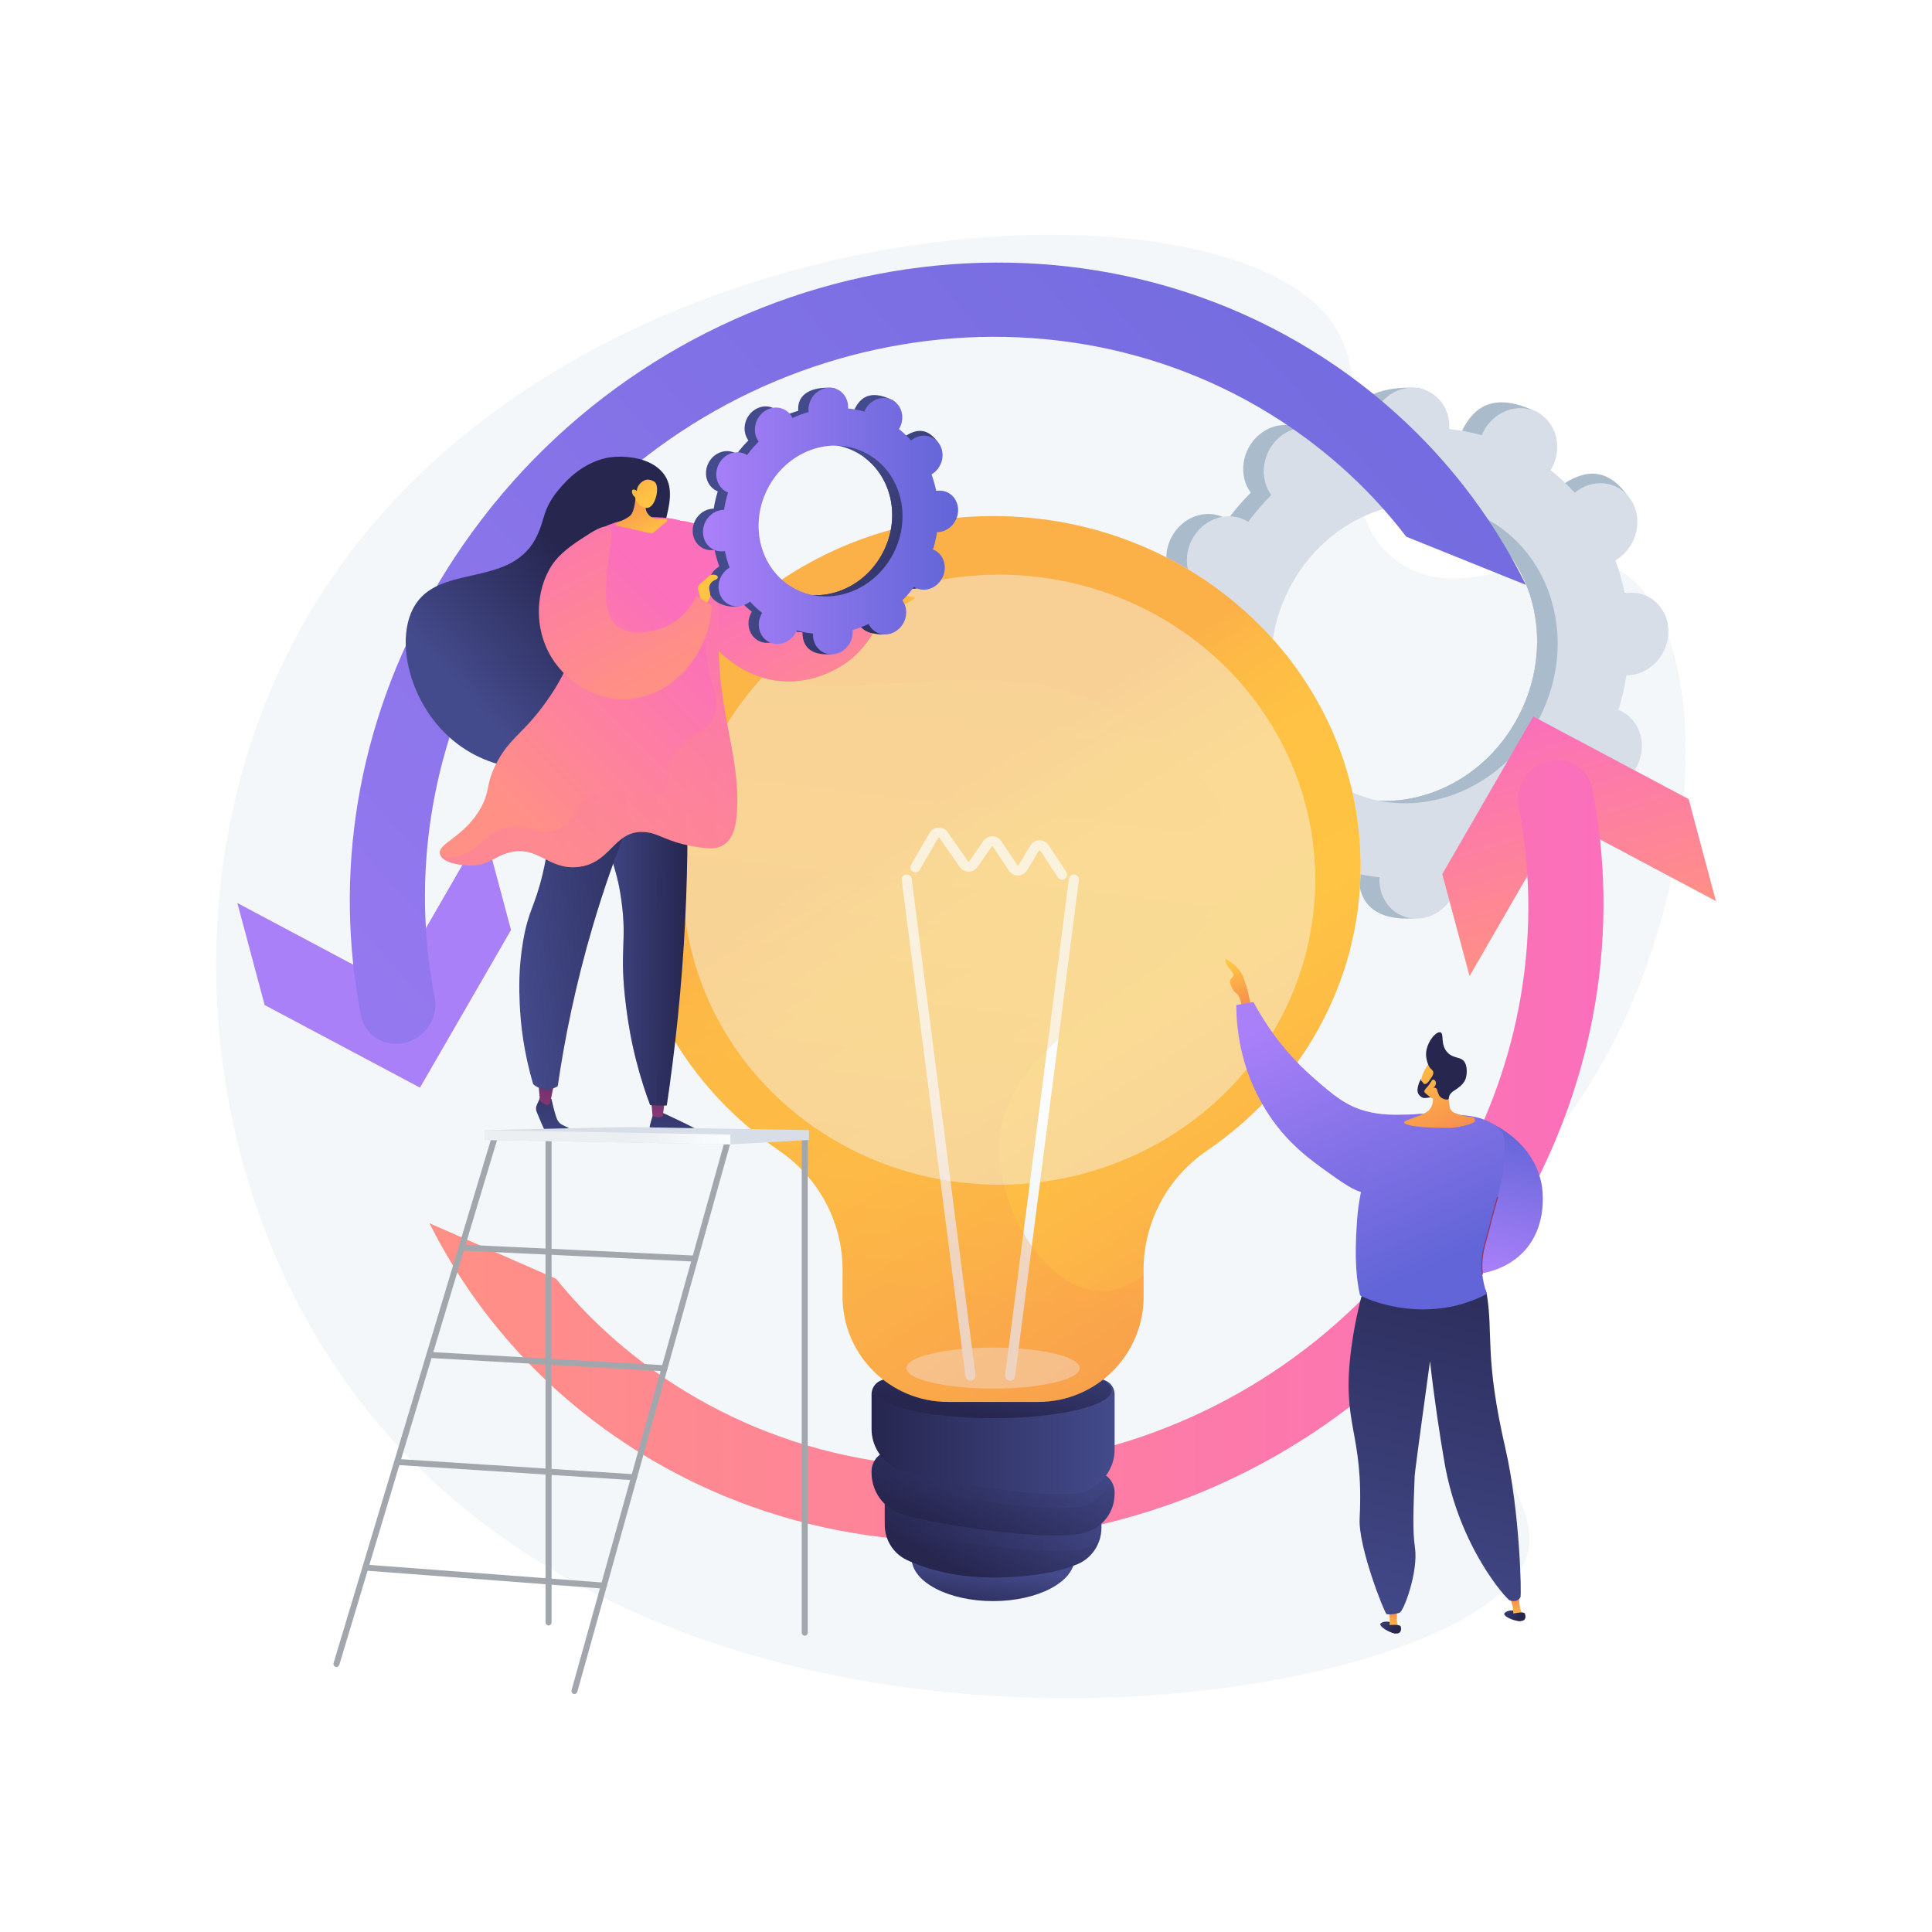 <?xml version="1.0" encoding="utf-8"?>
<!-- Generator: Adobe Illustrator 27.5.0, SVG Export Plug-In . SVG Version: 6.00 Build 0)  -->
<svg version="1.1" xmlns="http://www.w3.org/2000/svg" xmlns:xlink="http://www.w3.org/1999/xlink" x="0px" y="0px"
	 viewBox="0 0 3710 3710" style="enable-background:new 0 0 3710 3710;" xml:space="preserve">
<g id="Background">
	<g>
		<g>
			<rect style="fill:#FFFFFF;" width="3710" height="3710"/>
		</g>
	</g>
</g>
<g id="Illustration">
	<g>
		<path style="fill:#F4F7FA;" d="M2558.582,619.673c94.781,135.685-16.352,355.664,124.287,457.71
			c136.902,99.335,305.082-63.488,434.103,22.019c191.396,126.844,156.444,707.259-123.387,1067.882
			c-84.155,108.452-154.471,150.649-185.613,273.302c-66.873,263.369,168.151,420.038,123.426,550.295
			c-100.704,293.294-1649.454,539.401-2270.882-342.042c-290.232-411.671-333.657-1006.127-74.344-1457.619
			C1054.747,375.382,2345.908,315.221,2558.582,619.673z"/>
		<g>
			<path style="fill:#AABBCC;" d="M3001.202,1505.016c36.674,18.62,82.749,1.524,102.912-38.188
				c20.162-39.711,6.775-86.998-29.899-105.618c-1.901-0.965-3.839-1.776-5.785-2.551c6.814-21.974,11.951-44.12,15.397-66.273
				c2.102-0.007,4.212-0.041,6.355-0.234c41.842-3.729,75.051-42.178,74.174-85.88c-0.875-43.702-35.506-76.105-77.348-72.375
				c-2.187,0.196-4.335,0.541-6.47,0.921c-4.371-21.657-10.359-42.812-17.914-63.288c1.924-1.126,3.839-2.29,5.709-3.601
				c35.798-25.079,47.244-74.58,25.563-110.562c-21.679-35.98-68.275-44.817-104.073-19.738c-1.833,1.287-3.56,2.674-5.265,4.083
				c-14.139-15.63-29.647-30.115-46.426-43.335c1.179-1.934,2.334-3.895,3.379-5.951c20.163-39.711,46.509-83.09,9.548-101.134
				c-85.504-41.74-122.196-6.008-142.358,33.703c-1.044,2.057-1.945,4.145-2.81,6.239c-20.574-5.744-41.419-9.716-62.381-11.908
				c0.13-2.208,0.232-4.419,0.187-6.66c-0.876-43.7,12.09-67.349-29.91-68.166c-91.589-1.78-122.49,37.973-121.613,81.672
				c0.045,2.285,0.236,4.518,0.463,6.736c-20.989,5.983-41.602,13.632-61.666,22.883c-0.954-1.948-1.943-3.886-3.075-5.767
				c-21.679-35.982-68.275-44.818-104.074-19.737c-35.798,25.082-47.243,74.581-25.563,110.562c1.111,1.844,2.327,3.567,3.563,5.269
				c-15.854,15.854-30.699,33.069-44.419,51.538c-1.774-1.113-3.573-2.201-5.472-3.165c-36.674-18.622-82.75-1.523-102.913,38.188
				c-20.162,39.71-6.775,86.998,29.899,105.619c1.901,0.965,3.84,1.775,5.785,2.552c-6.814,21.973-11.951,44.118-15.396,66.273
				c-2.102,0.006-4.212,0.041-6.354,0.23c-41.843,3.731-75.052,42.18-74.176,85.883c0.876,43.701,35.508,76.103,77.35,72.373
				c2.185-0.194,4.333-0.538,6.469-0.918c4.371,21.658,10.359,42.812,17.913,63.288c-1.924,1.126-3.839,2.29-5.71,3.601
				c-35.798,25.079-47.243,74.58-25.563,110.562c21.679,35.981,93.454,52.697,129.252,27.618
				c1.835-1.286-21.619-10.553-19.914-11.962c14.141,15.63,29.647,30.115,46.426,43.335c-1.179,1.934-2.335,3.894-3.379,5.951
				c-20.163,39.711-6.776,86.999,29.898,105.619c36.674,18.62,82.75,1.524,102.912-38.188c1.044-2.057,1.944-4.147,2.81-6.239
				c20.573,5.744,41.418,9.716,62.381,11.908c-0.13,2.207-0.232,4.419-0.187,6.66c0.876,43.7,35.506,76.104,77.348,72.374
				c41.842-3.73,75.052-42.181,74.175-85.881c-0.045-2.284-0.236-4.516-0.463-6.735c20.989-5.983,41.603-13.632,61.666-22.884
				c0.952,1.95,1.943,3.887,3.077,5.766c21.679,35.982,68.273,44.821,104.073,19.739c35.799-25.081,47.244-74.58,25.564-110.563
				c-1.112-1.841-2.329-3.565-3.564-5.266c15.853-15.855,30.7-33.07,44.419-51.539
				C2997.503,1502.964,2999.302,1504.051,3001.202,1505.016z M2544.018,1510.817c-133.157-67.607-181.76-239.294-108.554-383.476
				c73.205-144.183,240.493-206.259,373.651-138.652c133.156,67.608,181.759,239.295,108.554,383.477
				C2844.463,1516.348,2677.175,1578.424,2544.018,1510.817z"/>
			<path style="fill:#AABBCC;" d="M3090.183,1292.154c41.842-3.731,75.051-42.181,74.174-85.881
				c-0.875-43.701-35.506-76.106-77.348-72.375c-2.187,0.195-4.335,0.541-6.47,0.919c-4.37-21.658-10.359-42.811-17.914-63.287
				c1.924-1.125,3.839-2.29,5.709-3.602c35.798-25.079,80.087-85.679,54.83-119.246c-47.934-63.709-97.542-36.132-133.34-11.054
				c-1.833,1.287-3.56,2.673-5.265,4.082c-14.139-15.63-29.647-30.114-46.426-43.335c1.179-1.934,2.334-3.893,3.379-5.95
				c10.973-21.612,11.942-45.44,4.695-65.698c-34.577,60.857-68.688,121.969-102.189,183.414
				c106.229,77.842,140.05,231.243,73.649,362.025c-56.269,110.825-168.117,173.054-277.331,165.256
				c-4.872,12.635-9.656,25.337-14.872,37.85c-14.157,33.955-30.24,67.213-46.343,100.426c10.126,1.909,20.299,3.413,30.5,4.48
				c-0.132,2.208-0.234,4.421-0.188,6.66c0.876,43.701,27.408,80.831,103.241,76.809c41.949-2.225,49.159-46.615,48.282-90.316
				c-0.045-2.283-0.236-4.516-0.462-6.734c20.988-5.983,41.602-13.634,61.665-22.884c0.952,1.95,1.943,3.887,3.077,5.766
				c21.679,35.983,96.889,51.271,132.687,26.189c35.8-25.081,18.628-81.031-3.05-117.014c-1.112-1.843-2.329-3.567-3.564-5.267
				c15.853-15.854,30.7-33.07,44.419-51.537c1.774,1.115,3.573,2.201,5.473,3.164c36.674,18.623,82.749,1.524,102.912-38.188
				c20.162-39.709,6.775-86.998-29.899-105.618c-1.901-0.965-3.839-1.775-5.785-2.55c6.814-21.974,11.951-44.12,15.397-66.272
				C3085.929,1292.379,3088.039,1292.344,3090.183,1292.154z"/>
			<path style="fill:#D8DEE8;" d="M3040.648,1509.502c36.674,18.62,82.75,1.523,102.912-38.188
				c20.161-39.711,6.776-86.998-29.899-105.618c-1.9-0.965-3.839-1.776-5.784-2.551c6.813-21.974,11.952-44.12,15.396-66.273
				c2.103-0.007,4.211-0.041,6.355-0.234c41.842-3.729,75.051-42.179,74.176-85.88c-0.876-43.702-35.506-76.106-77.349-72.375
				c-2.188,0.197-4.335,0.541-6.471,0.921c-4.371-21.657-10.36-42.812-17.915-63.288c1.926-1.126,3.841-2.29,5.711-3.601
				c35.797-25.079,47.244-74.58,25.563-110.562c-21.68-35.982-68.276-44.818-104.073-19.738c-1.835,1.287-3.561,2.674-5.266,4.083
				c-14.14-15.631-29.648-30.116-46.425-43.335c1.18-1.934,2.335-3.894,3.379-5.951c20.162-39.711,6.776-86.998-29.898-105.62
				c-36.676-18.62-82.751-1.522-102.913,38.189c-1.044,2.057-1.944,4.145-2.81,6.239c-20.573-5.744-41.419-9.716-62.381-11.908
				c0.131-2.208,0.233-4.42,0.189-6.66c-0.877-43.7-35.507-76.104-77.35-72.374c-41.842,3.729-75.052,42.18-74.175,85.88
				c0.046,2.285,0.237,4.518,0.463,6.736c-20.988,5.983-41.601,13.632-61.665,22.883c-0.954-1.948-1.944-3.886-3.075-5.768
				c-21.68-35.982-68.276-44.818-104.074-19.737c-35.8,25.082-47.243,74.58-25.563,110.562c1.109,1.844,2.326,3.567,3.563,5.268
				c-15.853,15.855-30.701,33.07-44.419,51.537c-1.775-1.112-3.573-2.199-5.474-3.164c-36.674-18.622-82.749-1.523-102.911,38.188
				c-20.162,39.71-6.776,86.998,29.898,105.619c1.9,0.964,3.84,1.775,5.785,2.551c-6.814,21.974-11.953,44.118-15.397,66.273
				c-2.102,0.005-4.211,0.041-6.355,0.23c-41.842,3.732-75.051,42.181-74.176,85.882c0.876,43.703,35.508,76.104,77.35,72.374
				c2.187-0.193,4.335-0.538,6.47-0.918c4.371,21.656,10.358,42.812,17.915,63.288c-1.925,1.126-3.841,2.288-5.711,3.601
				c-35.797,25.079-47.243,74.58-25.563,110.561c21.681,35.982,68.277,44.818,104.073,19.738c1.835-1.285,3.562-2.673,5.266-4.082
				c14.139,15.63,29.647,30.115,46.425,43.335c-1.18,1.934-2.335,3.894-3.379,5.951c-20.162,39.71-6.776,86.998,29.898,105.618
				c36.676,18.62,82.751,1.522,102.913-38.188c1.044-2.057,1.945-4.147,2.81-6.239c20.573,5.744,41.419,9.716,62.381,11.908
				c-0.131,2.207-0.233,4.42-0.189,6.66c0.878,43.7,35.508,76.102,77.35,72.373c41.842-3.73,75.052-42.18,74.175-85.88
				c-0.046-2.284-0.237-4.517-0.463-6.735c20.989-5.983,41.601-13.632,61.665-22.884c0.953,1.949,1.943,3.887,3.076,5.766
				c21.68,35.982,68.275,44.82,104.073,19.739c35.799-25.081,47.243-74.58,25.564-110.563c-1.11-1.841-2.327-3.565-3.564-5.266
				c15.854-15.854,30.7-33.071,44.42-51.538C3036.949,1507.45,3038.746,1508.536,3040.648,1509.502z M2583.463,1515.302
				c-133.158-67.607-181.759-239.294-108.555-383.478c73.204-144.182,240.494-206.257,373.65-138.651
				c133.158,67.607,181.76,239.295,108.555,383.477C2883.91,1520.834,2716.62,1582.909,2583.463,1515.302z"/>
		</g>
		<g>
			<g>
				<g>
					
						<linearGradient id="SVGID_1_" gradientUnits="userSpaceOnUse" x1="13051.843" y1="-12110.885" x2="9379.48" y2="-8732.307" gradientTransform="matrix(0.284 0.959 0.959 -0.284 5441.478 -7714.235)">
						<stop  offset="0.004" style="stop-color:#6165D7"/>
						<stop  offset="1" style="stop-color:#AA80F9"/>
					</linearGradient>
					<polygon style="fill:url(#SVGID_1_);" points="928.904,1589.961 754.11,1892.826 455.786,1734.056 508.201,1929.93 
						806.489,2088.563 981.318,1785.835 					"/>
				</g>
				
					<linearGradient id="SVGID_00000042722591833398031220000016060315895395378082_" gradientUnits="userSpaceOnUse" x1="3411.634" y1="-318.087" x2="-260.813" y2="3060.569">
					<stop  offset="0.004" style="stop-color:#6165D7"/>
					<stop  offset="1" style="stop-color:#AA80F9"/>
				</linearGradient>
				<path style="fill:url(#SVGID_00000042722591833398031220000016060315895395378082_);" d="M2930.1,1123.084l-229.624-92.437
					c-65.768-85.883-146.828-161.445-241.527-222.994C1989.457,502.618,1338.103,644.25,1006.923,1123.31
					c-137.561,198.888-202.804,428.738-189.09,659.038c2.56,44.825,8.211,89.726,16.873,134.4
					c7.46,38.271-18.231,76.692-57.403,85.883c-39.103,9.191-76.844-14.389-84.304-52.661c-6.254-32.469-11.15-64.939-14.688-97.484
					c-30.134-280.626,43.167-563.362,210.79-805.793c376.981-545.357,1118.51-706.576,1652.947-359.352
					c66.294,43.092,126.636,92.211,180.806,146.377C2808.055,919,2877.667,1016.786,2930.1,1123.084z"/>
			</g>
			<g>
				<g>
					
						<linearGradient id="SVGID_00000029035470309007132100000005203900264315597744_" gradientUnits="userSpaceOnUse" x1="-3777.656" y1="-3963.631" x2="-3334.493" y2="-3963.631" gradientTransform="matrix(-0.284 -0.959 -0.959 0.284 -1813.014 -690.661)">
						<stop  offset="0" style="stop-color:#FF9085"/>
						<stop  offset="1" style="stop-color:#FB6FBB"/>
					</linearGradient>
					<polygon style="fill:url(#SVGID_00000029035470309007132100000005203900264315597744_);" points="2821.975,1874.454 
						2996.769,1571.588 3295.094,1730.358 3242.678,1534.484 2944.39,1375.851 2769.56,1678.58 					"/>
				</g>
				
					<linearGradient id="SVGID_00000104674717828339785870000006534239959857172609_" gradientUnits="userSpaceOnUse" x1="824.612" y1="2209.985" x2="3079.175" y2="2209.985">
					<stop  offset="0" style="stop-color:#FF9085"/>
					<stop  offset="1" style="stop-color:#FB6FBB"/>
				</linearGradient>
				<path style="fill:url(#SVGID_00000104674717828339785870000006534239959857172609_);" d="M2861.846,2417.732
					c-377.055,545.357-1118.587,706.5-1653.02,359.276c-66.298-43.017-126.64-92.135-180.806-146.302
					c-83.094-83.246-151.426-178.395-203.407-281.757l243.036,106.601c62.527,76.917,137.713,144.946,224.349,201.222
					c469.418,305.035,1120.772,163.403,1451.949-315.657c137.562-198.888,202.804-428.738,189.094-659.114
					c-2.564-44.825-8.214-89.651-16.877-134.325c-7.456-38.271,18.231-76.691,57.407-85.883c39.099-9.191,76.84,14.389,84.3,52.66
					c6.253,32.469,11.15,64.94,14.692,97.485C3102.696,1892.566,3029.395,2175.301,2861.846,2417.732z"/>
			</g>
		</g>
		<g>
			<path style="opacity:0.75;fill:#F4F7FA;" d="M2612.793,1663.021c0-371.156-315.993-672.039-705.79-672.039
				c-389.797,0-705.789,300.883-705.789,672.039c0,225.246,116.388,424.602,295.02,546.537
				c75.784,51.73,121.744,136.993,121.744,228.749v51.428c0,111.742,90.585,202.326,202.327,202.326h173.399
				c111.742,0,202.326-90.584,202.326-202.326v-51.428c0-91.756,45.96-177.019,121.743-228.749
				C2496.405,2087.623,2612.793,1888.267,2612.793,1663.021z"/>
			
				<linearGradient id="SVGID_00000018228804278739543480000004911073122434348479_" gradientUnits="userSpaceOnUse" x1="1892.302" y1="3109.311" x2="1904.837" y2="3009.032">
				<stop  offset="0.004" style="stop-color:#26264F"/>
				<stop  offset="1" style="stop-color:#444B8C"/>
			</linearGradient>
			
				<ellipse style="fill:url(#SVGID_00000018228804278739543480000004911073122434348479_);" cx="1907.004" cy="2991.699" rx="156.563" ry="82.889"/>
			
				<linearGradient id="SVGID_00000099657167304624839530000011620396698428894347_" gradientUnits="userSpaceOnUse" x1="1840.749" y1="3017.915" x2="1966.099" y2="2792.285">
				<stop  offset="0.004" style="stop-color:#26264F"/>
				<stop  offset="1" style="stop-color:#444B8C"/>
			</linearGradient>
			<path style="fill:url(#SVGID_00000099657167304624839530000011620396698428894347_);" d="M1698.988,2843.626v84.647
				c0,28.639,16.298,54.879,42.147,67.207c35.887,17.114,95.553,35.896,182.267,33.674c70.347-1.803,116.219-13.292,145.383-25.36
				c28.175-11.66,46.233-39.52,46.233-70.012v-46.835L1698.988,2843.626z"/>
			
				<linearGradient id="SVGID_00000049911719232112317950000005364748637496466334_" gradientUnits="userSpaceOnUse" x1="1698.988" y1="2910.99" x2="2115.019" y2="2910.99">
				<stop  offset="0.004" style="stop-color:#26264F"/>
				<stop  offset="1" style="stop-color:#444B8C"/>
			</linearGradient>
			<path style="opacity:0.3;fill:url(#SVGID_00000049911719232112317950000005364748637496466334_);" d="M1698.988,2917.77
				c6.34,6.164,13.684,11.394,21.932,15.326c40.26,19.201,303.972,62.1,367.583,38.198c8.261-3.103,15.693-7.256,22.202-12.265
				c2.784-7.994,4.313-16.501,4.313-25.248v-46.835l-416.03-43.321V2917.77z"/>
			
				<linearGradient id="SVGID_00000123410947680748393460000015191344005339534245_" gradientUnits="userSpaceOnUse" x1="1852.681" y1="2956.259" x2="1976.464" y2="2718.095">
				<stop  offset="0.004" style="stop-color:#26264F"/>
				<stop  offset="1" style="stop-color:#444B8C"/>
			</linearGradient>
			<path style="fill:url(#SVGID_00000123410947680748393460000015191344005339534245_);" d="M1717.458,2786.034
				c-23.431-2.44-43.822,15.938-43.822,39.496v2.399c0,32.129,18.284,61.567,47.284,75.397c40.26,19.2,303.972,62.1,367.583,38.198
				c32.022-12.032,51.867-39.525,51.867-73.733v-1.931c0-20.339-15.367-37.39-35.596-39.496L1717.458,2786.034z"/>
			
				<linearGradient id="SVGID_00000050665475864562193160000008551254438163582103_" gradientUnits="userSpaceOnUse" x1="1680.349" y1="2840.872" x2="2133.452" y2="2840.872">
				<stop  offset="0.004" style="stop-color:#26264F"/>
				<stop  offset="1" style="stop-color:#444B8C"/>
			</linearGradient>
			<path style="opacity:0.3;fill:url(#SVGID_00000050665475864562193160000008551254438163582103_);" d="M2104.774,2826.365
				l-387.316-40.331c-15.281-1.592-29.227,5.701-37.11,17.48c7.781,18.334,21.948,33.669,40.572,42.55
				c40.26,19.2,315.202,67.693,367.583,43.012c20.389-9.61,36.379-25.829,44.948-45.546
				C2127.069,2834.17,2116.796,2827.617,2104.774,2826.365z"/>
			
				<linearGradient id="SVGID_00000142176043208770171110000006640846738879833012_" gradientUnits="userSpaceOnUse" x1="1673.636" y1="2759.004" x2="2140.371" y2="2759.004">
				<stop  offset="0.004" style="stop-color:#26264F"/>
				<stop  offset="1" style="stop-color:#444B8C"/>
			</linearGradient>
			<path style="fill:url(#SVGID_00000142176043208770171110000006640846738879833012_);" d="M1702.305,2648.892
				c-15.834,0-28.669,12.835-28.669,28.669v66.296c0,32.128,18.284,61.567,47.284,75.397c40.26,19.2,315.202,67.693,367.583,43.01
				c30.944-14.582,51.867-44.337,51.867-78.545v-106.159c0-15.833-12.835-28.669-28.668-28.669H1702.305z"/>
			
				<linearGradient id="SVGID_00000005960780560271049500000004330634551591662500_" gradientUnits="userSpaceOnUse" x1="1895.412" y1="2723.799" x2="1941.374" y2="2508.615">
				<stop  offset="0.004" style="stop-color:#26264F"/>
				<stop  offset="1" style="stop-color:#444B8C"/>
			</linearGradient>
			
				<ellipse style="fill:url(#SVGID_00000005960780560271049500000004330634551591662500_);" cx="1907.004" cy="2669.531" rx="227.595" ry="53.81"/>
			
				<linearGradient id="SVGID_00000112618556478728462540000014120115260604105128_" gradientUnits="userSpaceOnUse" x1="1807.148" y1="1523.104" x2="2719.017" y2="2970.814">
				<stop  offset="0" style="stop-color:#FCB148"/>
				<stop  offset="0.052" style="stop-color:#FDBA46"/>
				<stop  offset="0.142" style="stop-color:#FFC244"/>
				<stop  offset="0.318" style="stop-color:#FFC444"/>
				<stop  offset="0.485" style="stop-color:#FDB946"/>
				<stop  offset="0.775" style="stop-color:#F99C4D"/>
				<stop  offset="0.866" style="stop-color:#F8924F"/>
				<stop  offset="1" style="stop-color:#F8924F"/>
			</linearGradient>
			<path style="fill:url(#SVGID_00000112618556478728462540000014120115260604105128_);" d="M2612.793,1663.021
				c0-371.156-315.993-672.039-705.79-672.039c-389.797,0-705.789,300.883-705.789,672.039
				c0,225.246,116.388,424.602,295.02,546.537c75.784,51.73,121.744,136.993,121.744,228.749v51.428
				c0,111.742,90.585,202.326,202.327,202.326h173.399c111.742,0,202.326-90.584,202.326-202.326v-51.428
				c0-91.756,45.96-177.019,121.743-228.749C2496.405,2087.623,2612.793,1888.267,2612.793,1663.021z"/>
			<ellipse style="opacity:0.5;fill:#F4F7FA;" cx="1907.004" cy="2627.101" rx="166.537" ry="39.373"/>
			<g>
				
					<linearGradient id="SVGID_00000120536350106519346550000017480756887535431355_" gradientUnits="userSpaceOnUse" x1="1640.561" y1="2637.823" x2="1826.496" y2="2094.643">
					<stop  offset="0.494" style="stop-color:#EBEFF2"/>
					<stop  offset="1" style="stop-color:#FFFFFF"/>
				</linearGradient>
				<path style="fill:url(#SVGID_00000120536350106519346550000017480756887535431355_);" d="M1863.605,2651.163
					c-4.769,0-8.909-3.543-9.534-8.398l-122.515-952.771c-0.677-5.272,3.047-10.094,8.32-10.77
					c5.282-0.709,10.094,3.045,10.772,8.317l122.516,952.771c0.677,5.273-3.048,10.094-8.32,10.771
					C1864.427,2651.139,1864.014,2651.163,1863.605,2651.163z"/>
				
					<linearGradient id="SVGID_00000080208822488317088870000001247840602802272156_" gradientUnits="userSpaceOnUse" x1="1818.32" y1="2698.672" x2="2004.256" y2="2155.49">
					<stop  offset="0.494" style="stop-color:#EBEFF2"/>
					<stop  offset="1" style="stop-color:#FFFFFF"/>
				</linearGradient>
				<path style="fill:url(#SVGID_00000080208822488317088870000001247840602802272156_);" d="M1939.701,2651.163
					c-0.409,0-0.822-0.023-1.238-0.08c-5.272-0.677-8.997-5.498-8.32-10.771l122.518-952.771c0.679-5.272,5.496-9.031,10.773-8.317
					c5.272,0.677,8.996,5.498,8.32,10.77l-122.518,952.771C1948.611,2647.62,1944.471,2651.163,1939.701,2651.163z"/>
				
					<linearGradient id="SVGID_00000070103266734596612610000013383186629198671037_" gradientUnits="userSpaceOnUse" x1="1575.813" y1="2615.659" x2="1761.749" y2="2072.479">
					<stop  offset="0.494" style="stop-color:#EBEFF2"/>
					<stop  offset="1" style="stop-color:#FFFFFF"/>
				</linearGradient>
				<path style="fill:url(#SVGID_00000070103266734596612610000013383186629198671037_);" d="M2039.48,1689.224
					c-3.127,0-6.196-1.523-8.045-4.328l-33.813-51.296c-0.348-0.527-0.884-0.832-1.373-0.771c-0.839,0.019-1.193,0.616-1.308,0.808
					l-22.324,37.392c-3.7,6.194-10.185,10-17.349,10.178c-7.119,0.231-13.848-3.303-17.863-9.318l-30.653-45.958
					c-0.334-0.498-0.78-0.756-1.325-0.761c-0.651,0.122-0.956,0.23-1.283,0.7l-26.929,38.923c-3.889,5.625-10.265,8.99-17.058,9.004
					h-0.043c-6.79,0-13.179-3.345-17.095-8.961l-38.822-55.615c-0.35-0.503-0.844-0.677-1.37-0.728
					c-0.555,0.023-0.989,0.306-1.295,0.832l-35.434,61.169c-2.662,4.596-8.555,6.165-13.151,3.501
					c-4.601-2.665-6.167-8.553-3.503-13.153l35.434-61.17c3.604-6.217,10.012-10.108,17.141-10.408
					c7.072-0.362,13.846,3.045,17.963,8.943l38.82,55.615c0.336,0.479,0.778,0.728,1.311,0.728h0.002
					c0.522-0.004,0.949-0.24,1.273-0.705l26.929-38.924c3.941-5.691,10.428-9.078,17.275-8.998
					c6.896,0.061,13.318,3.548,17.175,9.332l30.65,45.953c0.345,0.517,0.862,0.949,1.372,0.756c0.834-0.019,1.187-0.611,1.302-0.803
					l22.323-37.391c3.714-6.217,10.223-10.024,17.41-10.183c7.115-0.159,13.877,3.365,17.869,9.422l33.813,51.296
					c2.925,4.436,1.699,10.404-2.74,13.331C2043.136,1688.712,2041.298,1689.224,2039.48,1689.224z"/>
			</g>
			
				<linearGradient id="SVGID_00000089565731537095540150000017290303670228209339_" gradientUnits="userSpaceOnUse" x1="1839.147" y1="1196.778" x2="1657.39" y2="2694.704">
				<stop  offset="0" style="stop-color:#FCB148"/>
				<stop  offset="0.052" style="stop-color:#FDBA46"/>
				<stop  offset="0.142" style="stop-color:#FFC244"/>
				<stop  offset="0.318" style="stop-color:#FFC444"/>
				<stop  offset="0.485" style="stop-color:#FDB946"/>
				<stop  offset="0.775" style="stop-color:#F99C4D"/>
				<stop  offset="0.866" style="stop-color:#F8924F"/>
				<stop  offset="1" style="stop-color:#F8924F"/>
			</linearGradient>
			<path style="opacity:0.3;fill:url(#SVGID_00000089565731537095540150000017290303670228209339_);" d="M1919.812,2193.104
				c15.12-259.026,451.79-319.646,449.919-550.971c-1.152-142.472-174.674-248.279-211.727-269.47
				c-273.029-156.157-609.085,24.17-678.488-103.458c-17.28-31.776-9.178-66.367-4.564-86.065
				c6.974-29.772,22.763-57.502,46.185-82.866c-192.63,119.999-319.924,327.202-319.924,562.747
				c0,225.246,116.388,424.603,295.02,546.537c75.785,51.731,121.744,136.994,121.744,228.75v51.428
				c0,111.742,90.585,202.326,202.327,202.326h173.399c111.741,0,202.326-90.584,202.326-202.326v-41.118
				c-23.866,18.29-51.275,31.045-81.332,30.799C2010.407,2478.559,1912.288,2322.003,1919.812,2193.104z"/>
			<ellipse style="opacity:0.44;fill:#F4F7FA;" cx="1918.292" cy="1689.224" rx="607.345" ry="585.719"/>
		</g>
		<g>
			
				<linearGradient id="SVGID_00000011741474282076711190000012059844504543472787_" gradientUnits="userSpaceOnUse" x1="2020.78" y1="1853.336" x2="2072.871" y2="1973.227" gradientTransform="matrix(1 0 0 1 341.25 0)">
				<stop  offset="0" style="stop-color:#FFC444"/>
				<stop  offset="0.996" style="stop-color:#F36F56"/>
			</linearGradient>
			<path style="fill:url(#SVGID_00000011741474282076711190000012059844504543472787_);" d="M2403.57,1936.719
				c0,0-10.2-53.265-20.399-69.131c-10.2-15.866-29.229-26.065-29.229-26.065s-3.968,6.521,8.663,20.26
				c12.632,13.738,2.101,15.098,0,19.518c-2.101,4.421,2.433,20.286,11.499,25.953c9.067,5.667,12.467,36.559,12.467,36.559
				L2403.57,1936.719z"/>
			
				<linearGradient id="SVGID_00000105397703326176252300000004292464060690566319_" gradientUnits="userSpaceOnUse" x1="2153.994" y1="1939.467" x2="2365.306" y2="2425.82" gradientTransform="matrix(1 0 0 1 341.25 0)">
				<stop  offset="0" style="stop-color:#AA80F9"/>
				<stop  offset="0.996" style="stop-color:#6165D7"/>
			</linearGradient>
			<path style="fill:url(#SVGID_00000105397703326176252300000004292464060690566319_);" d="M2374.104,1929.919
				c10.955-1.889,21.911-3.778,32.865-5.667c39.21,72.692,85.148,119.416,116.426,146.539
				c36.961,32.051,60.824,52.744,100.033,63.12c57.926,15.33,107.962-2.666,114.463,13.6c3.179,7.952-7.848,16.562-25.499,37.682
				c-51.4,61.502-46.542,94.568-74.797,103.697c-23.346,7.542-46.842-8.682-86.698-37.116
				c-36.257-25.867-81.715-58.298-120.129-120.129C2379.244,2048.712,2374.082,1967.114,2374.104,1929.919z"/>
			
				<linearGradient id="SVGID_00000119820065376004417860000006632545986492661160_" gradientUnits="userSpaceOnUse" x1="5079.992" y1="2433.564" x2="5150.174" y2="2152.835" gradientTransform="matrix(1 0 0 1 -2267.829 0)">
				<stop  offset="0" style="stop-color:#AA80F9"/>
				<stop  offset="0.996" style="stop-color:#6165D7"/>
			</linearGradient>
			<path style="fill:url(#SVGID_00000119820065376004417860000006632545986492661160_);" d="M2856.883,2154.121
				c5.326,2.013,86.554,34.315,103.25,119.094c1.349,6.848,14.399,79.687-34.998,131.143
				c-55.389,57.698-162.046,56.269-204.38,8.033c-9.873-11.249-15.081-23.716-17.999-34.192l0,0l11.155-29.635
				c13.61-16.431,32.142-20.325,42.04-22.764c24.399-6.013,42.82,4.855,56.793-6.911c7.732-6.51,9.268-15.879,10.64-24.249
				c4.673-28.507-11.417-46.055-12.588-63.634c-0.876-13.142-5.476-41.938,11.677-60.716
				C2833.336,2158.4,2848.382,2155.161,2856.883,2154.121z"/>
			
				<linearGradient id="SVGID_00000156552030092129882760000015260111944366594176_" gradientUnits="userSpaceOnUse" x1="4795.163" y1="3583.383" x2="4828.455" y2="3612.996" gradientTransform="matrix(0.99 -0.14 0.14 0.99 -2370.672 206.938)">
				<stop  offset="0" style="stop-color:#444B8C"/>
				<stop  offset="0.996" style="stop-color:#26264F"/>
			</linearGradient>
			<path style="fill:url(#SVGID_00000156552030092129882760000015260111944366594176_);" d="M2888.533,3098.944
				c0.948-5.219,17.802-9.943,26.147-2.953c4.144,3.471,6.998,10.507,4.6,13.685c-0.872,1.156,2.7,3.189-0.723,3.229
				C2907.204,3113.037,2887.591,3104.13,2888.533,3098.944z"/>
			
				<linearGradient id="SVGID_00000039108369299562315450000007880904458338697898_" gradientUnits="userSpaceOnUse" x1="3901.967" y1="3613.034" x2="3901.967" y2="3555.036" gradientTransform="matrix(0.99 -0.14 0.14 0.99 -1454.471 77.422)">
				<stop  offset="0" style="stop-color:#FFC444"/>
				<stop  offset="0.996" style="stop-color:#F36F56"/>
			</linearGradient>
			<path style="fill:url(#SVGID_00000039108369299562315450000007880904458338697898_);" d="M2906.199,3100.843l17.334-2.45
				c-8.031-9.669-6.544-40.46-6.544-40.46l-18.434,4.115c0,0,2.101,8.451,5.674,20.918
				C2905.452,3087.234,2905.999,3093.913,2906.199,3100.843z"/>
			
				<linearGradient id="SVGID_00000044165042369102730800000015651193292235666079_" gradientUnits="userSpaceOnUse" x1="4798.511" y1="3579.621" x2="4831.802" y2="3609.234" gradientTransform="matrix(0.99 -0.14 0.14 0.99 -2370.672 206.938)">
				<stop  offset="0" style="stop-color:#444B8C"/>
				<stop  offset="0.996" style="stop-color:#26264F"/>
			</linearGradient>
			<path style="fill:url(#SVGID_00000044165042369102730800000015651193292235666079_);" d="M2904.662,3098.708
				c0,0,20.869-4.809,23.126-0.669c2.258,4.14,4.01,15.224-9.23,14.866C2905.318,3112.547,2903.486,3102.218,2904.662,3098.708z"/>
			
				<linearGradient id="SVGID_00000068639029296981910930000007159928035685485502_" gradientUnits="userSpaceOnUse" x1="4911.361" y1="3102.289" x2="4944.654" y2="3131.903" gradientTransform="matrix(1 0 0 1 -2267.829 0)">
				<stop  offset="0" style="stop-color:#444B8C"/>
				<stop  offset="0.996" style="stop-color:#26264F"/>
			</linearGradient>
			<path style="fill:url(#SVGID_00000068639029296981910930000007159928035685485502_);" d="M2650.691,3118.514
				c1.668-5.035,19.019-7.354,26.304,0.736c3.616,4.017,5.457,11.383,2.638,14.194c-1.025,1.023,2.227,3.537-1.168,3.097
				C2667.206,3135.083,2649.033,3123.517,2650.691,3118.514z"/>
			
				<linearGradient id="SVGID_00000029044600539539088440000003043168706034347930_" gradientUnits="userSpaceOnUse" x1="4018.12" y1="3131.962" x2="4018.12" y2="3073.962" gradientTransform="matrix(1 0 0 1 -1342.519 0)">
				<stop  offset="0" style="stop-color:#FFC444"/>
				<stop  offset="0.996" style="stop-color:#F36F56"/>
			</linearGradient>
			<path style="fill:url(#SVGID_00000029044600539539088440000003043168706034347930_);" d="M2667.918,3122.867h17.506
				c-6.598-10.697-0.815-40.977-0.815-40.977l-18.829,1.494c0,0,0.897,8.662,2.69,21.506
				C2669.083,3109.287,2668.689,3115.977,2667.918,3122.867z"/>
			
				<linearGradient id="SVGID_00000038398494134819436020000005101603096532594052_" gradientUnits="userSpaceOnUse" x1="5135.049" y1="3158.559" x2="4917.952" y2="2282.032" gradientTransform="matrix(-1 0 0 1 7807.918 0)">
				<stop  offset="0" style="stop-color:#444B8C"/>
				<stop  offset="0.996" style="stop-color:#26264F"/>
			</linearGradient>
			<path style="fill:url(#SVGID_00000038398494134819436020000005101603096532594052_);" d="M2622.548,2460.85
				c-8.109,26.78-19.691,70.003-27.146,124.231c-21.264,154.678,23.931,159.613,15.491,331.016
				c-2.694,54.713,47.4,180.875,51.815,183.66c2.136,0.207,4.455,0.347,6.927,0.272c4.357-0.131,10.5-0.8,17.644-2.942
				c7.935-1.366,36.545-78.858,29.914-124.931c-4.693-32.61-3.332-67.605-0.612-137.598c0.441-11.341,29.457-220.647,29.457-220.647
				l0,0c8.827,77.474,18.978,143.301,27.777,194.338c28.273,163.974,120.202,263.221,124.997,264.813
				c0.947,0.38,9.573,3.514,16.626-1.134c3.14-2.069,4.207-4.739,4.207-4.739c2.459-1.926-0.724-163.708-28.764-285.465
				c-40.699-176.727-22.977-218.079-35.872-297.016C2843.854,2416.406,2622.548,2460.85,2622.548,2460.85z"/>
			
				<linearGradient id="SVGID_00000036955159192098951340000005725965743481949618_" gradientUnits="userSpaceOnUse" x1="2214.8" y1="1888.642" x2="2447.564" y2="2424.369" gradientTransform="matrix(1 0 0 1 341.25 0)">
				<stop  offset="0" style="stop-color:#AA80F9"/>
				<stop  offset="0.996" style="stop-color:#6165D7"/>
			</linearGradient>
			<path style="fill:url(#SVGID_00000036955159192098951340000005725965743481949618_);" d="M2786.938,2140.326
				c-27.021-0.794-89.129-10.333-123.338,20.448c-0.595,0.534,6.414,4.279,2.963,8.323c-3.204,3.752-14.192,16.893-24.154,34.656
				c-7.216,12.865-13.729,27.862-20.299,50.212c-11.589,39.417-14.914,72.98-16.025,87.604
				c-6.252,82.239-0.052,120.179,5.574,145.981c24.43,12.549,87.383,35.004,162.392,23.847
				c34.254-5.096,61.669-16.494,80.959-26.669c-19.463-58.93-4.194-90.465,3.01-119.53c10.273-41.445,10.438-38.312,18.896-71.235
				c13.956-54.323,16.245-109.832,6.656-121.191C2857.718,2142.147,2811.132,2141.039,2786.938,2140.326z"/>
			
				<linearGradient id="SVGID_00000144316640672846844200000004674243631501836691_" gradientUnits="userSpaceOnUse" x1="4914.707" y1="3098.526" x2="4948.001" y2="3128.141" gradientTransform="matrix(1 0 0 1 -2267.829 0)">
				<stop  offset="0" style="stop-color:#444B8C"/>
				<stop  offset="0.996" style="stop-color:#26264F"/>
			</linearGradient>
			<path style="fill:url(#SVGID_00000144316640672846844200000004674243631501836691_);" d="M2666.694,3120.538
				c0,0,21.337-1.839,22.992,2.576c1.656,4.415,1.84,15.634-11.22,13.427C2665.406,3134.334,2665.039,3123.848,2666.694,3120.538z"
				/>
			<g>
				
					<linearGradient id="SVGID_00000021803284757597745220000017846709415218564755_" gradientUnits="userSpaceOnUse" x1="5697.337" y1="1531.039" x2="5869.788" y2="1748.005" gradientTransform="matrix(0.966 0.258 -0.258 0.966 -2403.09 -923.841)">
					<stop  offset="0" style="stop-color:#FFC444"/>
					<stop  offset="0.996" style="stop-color:#F36F56"/>
				</linearGradient>
				<path style="fill:url(#SVGID_00000021803284757597745220000017846709415218564755_);" d="M2730.167,2089.692
					c-4.442-15.83,3.326-30.489,5.037-33.648c7.169-13.224,9.005-15.03,12.425-17.321l4.755-2.934c0,0,0.275-0.11,0.565-0.213
					c3.051-1.086,13.45-1.402,15.556-0.952c6.73,1.437,13.895,28.853,11.85,67.613c0.279,1.477,0.548,2.967,0.808,4.469
					c1.06,6.121,1.902,12.122,2.553,17.987c0.623,5.611,4.354,10.393,9.636,12.387c35.763,13.499,35.691,2.719,39.392,14.335
					c2.015,6.325-38.596,16.547-58.577,14.237c-44.951,0.334-81.518-4.453-77.588-11.531c1.745-3.142,36.574-12.243,46.369-21.264
					c8.969-8.26,8.239-16.787,8.977-22.892C2749.205,2108.554,2733.438,2101.354,2730.167,2089.692z"/>
				<path style="fill:#26264F;" d="M2738.435,2024.78c0.04,12.008,5.698,24.833,8.581,26.893c0.372,0.267,2.467,1.922,4.349,4.751
					c0.257,0.385,0.482,0.836,0.684,1.419c2.63,7.567-9.401,16.472-7.079,19.861c1.685,2.457,9.862-0.83,10.834,1.293
					c0.916,1.997-5.88,6.134-4.839,8.526c0.785,1.806,4.967,0.154,7.604,2.921c1.315,1.378,0.929,2.47,2.322,6.683
					c0.788,2.383,1.89,4.99,2.744,6.44c4.15,7.051,15.904,9.626,18.165,6.804c0.629-0.786,0.089-1.447,0.732-4.085
					c0,0,0.596-2.446,2.297-5.273c2.431-4.04,8.3-6.929,14.223-11.193c10.967-7.897,13.948-14.629,14.842-16.904
					c0.319-0.81,0.517-1.422,0.659-1.862c2.852-8.851,2.865-21.852-1.114-29.847c-6.666-13.393-21.703-7.034-34.011-20.305
					c-14.2-15.311-5.743-36.239-13.449-38.55C2757.486,1979.803,2738.362,2002.576,2738.435,2024.78z"/>
				
					<linearGradient id="SVGID_00000021824182379107243890000016476969458207891349_" gradientUnits="userSpaceOnUse" x1="5709.005" y1="1520.066" x2="5889.292" y2="1746.889" gradientTransform="matrix(0.966 0.258 -0.258 0.966 -2403.09 -923.841)">
					<stop  offset="0" style="stop-color:#FFC444"/>
					<stop  offset="0.996" style="stop-color:#F36F56"/>
				</linearGradient>
				<path style="fill:url(#SVGID_00000021824182379107243890000016476969458207891349_);" d="M2749.288,2074.882
					c2.943-4.044,8.115-0.245,8.145,4.988c0.031,5.232-5.04,10.672-9.958,9.639
					C2742.556,2088.475,2745.326,2080.325,2749.288,2074.882z"/>
			</g>
			<path style="fill:#9B305E;" d="M2846.404,2447.644c-0.496,0-0.925-0.373-0.981-0.879c-3.232-29.098,2.774-50.16,8.073-68.74
				c1.292-4.524,2.51-8.795,3.568-13.065c5.837-23.549,8.393-32.644,11.099-42.274c1.757-6.253,3.575-12.718,6.39-23.522
				c0.138-0.526,0.673-0.854,1.205-0.707c0.528,0.136,0.845,0.677,0.707,1.205c-2.818,10.823-4.638,17.298-6.398,23.559
				c-2.701,9.615-5.253,18.696-11.084,42.217c-1.066,4.302-2.29,8.589-3.585,13.13c-5.25,18.407-11.199,39.267-8.008,67.98
				c0.06,0.542-0.33,1.031-0.874,1.092C2846.477,2447.643,2846.441,2447.644,2846.404,2447.644z"/>
			<path style="fill:#26264F;" d="M2751.674,2066.128l-6.828,8.882c0,0-7.361,10.882-11.658,4.921
				c-3.511-4.871-4.421-4.763-4.636-4.559c-0.041,0.039-0.051,0.097-0.062,0.095c-0.061-0.017,0.515-2.425,1.033-4.542
				c-1.818,2.609-4.322,6.842-5.84,12.537c-1.474,5.531-3.053,11.454,0.068,17.143c0.18,0.328,3.618,6.384,10.037,7.849
				c0,0,2.524,0.576,13.191-1.299c0,0-11.658-8.46-11.837-10.469c-0.483-5.465,7.096-8.418,12.723-19.622
				C2750.037,2072.743,2751.107,2068.824,2751.674,2066.128z"/>
		</g>
		<g>
			
				<linearGradient id="SVGID_00000144308229631559501420000008802537077091873434_" gradientUnits="userSpaceOnUse" x1="4765.418" y1="1137.297" x2="5002.663" y2="1354.435" gradientTransform="matrix(-1 0 0 1 5914.82 0)">
				<stop  offset="0.004" style="stop-color:#26264F"/>
				<stop  offset="1" style="stop-color:#444B8C"/>
			</linearGradient>
			<path style="fill:url(#SVGID_00000144308229631559501420000008802537077091873434_);" d="M1152.945,1436.225
				c-66.827,54.162-189.017,57.726-275.435-8.346c-92.335-70.598-123.015-204.78-77.9-269.871
				c50.725-73.186,178.377-31.781,228.138-122.416c19.617-35.73,12.179-55.703,44.514-94.594
				c12.3-14.795,53.714-64.608,118.243-63.99c10.488,0.1,56.938,0.545,82.074,30.604c35.14,42.023-3.487,106.878-36.168,233.703
				C1180.684,1357.567,1204.206,1394.679,1152.945,1436.225z"/>
			
				<linearGradient id="SVGID_00000072979989393446109940000009376303175548553142_" gradientUnits="userSpaceOnUse" x1="5231.169" y1="2022.056" x2="5249.404" y2="2254.137" gradientTransform="matrix(-1 0 0 1 6541.083 0)">
				<stop  offset="0.004" style="stop-color:#26264F"/>
				<stop  offset="1" style="stop-color:#444B8C"/>
			</linearGradient>
			<path style="fill:url(#SVGID_00000072979989393446109940000009376303175548553142_);" d="M1274.35,2137.799
				c0,0,73.404,33.362,74.602,38.688c1.199,5.326-47.205-1.785-66.966-1.018c-19.761,0.768-36.016-5.072-34.227-13.441
				c1.789-8.371,8.706-29.422,8.706-29.422L1274.35,2137.799z"/>
			
				<linearGradient id="SVGID_00000001623322136258538860000004692813416795206591_" gradientUnits="userSpaceOnUse" x1="5278.245" y1="2151.264" x2="5274.93" y2="1910.896" gradientTransform="matrix(-1 0 0 1 6541.083 0)">
				<stop  offset="0" style="stop-color:#893976"/>
				<stop  offset="1" style="stop-color:#311944"/>
			</linearGradient>
			<path style="fill:url(#SVGID_00000001623322136258538860000004692813416795206591_);" d="M1277.036,2110.726l-4.466,33.049
				c0,0-11.62,4.136-19.426-0.754l-3.331-36.247L1277.036,2110.726z"/>
			
				<linearGradient id="SVGID_00000163072401924098945730000012405920706253761703_" gradientUnits="userSpaceOnUse" x1="4701.482" y1="1438.415" x2="4719.716" y2="1670.484" gradientTransform="matrix(-0.992 0.13 0.13 0.992 5531.757 -47.862)">
				<stop  offset="0.004" style="stop-color:#26264F"/>
				<stop  offset="1" style="stop-color:#444B8C"/>
			</linearGradient>
			<path style="fill:url(#SVGID_00000163072401924098945730000012405920706253761703_);" d="M1037.457,2107.262l-6.691,14.697
				c-1.872,4.11-1.979,8.778-0.278,12.962c4.437,10.915,13.226,32.169,16.555,37.575c4.534,7.365,52.242,5.859,52.242,5.859
				s3.428-6.459-7.284-12.321c-10.711-5.86-17.145-6.163-21.972-16.248c-4.827-10.083-11.022-39.582-11.022-39.582
				L1037.457,2107.262z"/>
			
				<linearGradient id="SVGID_00000008107962787153169480000002377270157764380570_" gradientUnits="userSpaceOnUse" x1="4719.77" y1="1590.335" x2="4716.455" y2="1349.968" gradientTransform="matrix(-0.992 0.13 0.13 0.992 5531.757 -47.862)">
				<stop  offset="0" style="stop-color:#893976"/>
				<stop  offset="1" style="stop-color:#311944"/>
			</linearGradient>
			<path style="fill:url(#SVGID_00000008107962787153169480000002377270157764380570_);" d="M1068.183,2068.121
				c-2.771,2.869-11.899,50.762-11.899,50.762s-4.079,6.902-14.589-1.124c-10.509-8.026-4.751-3.595-4.751-3.595l-4.156-45.389
				L1068.183,2068.121z"/>
			
				<linearGradient id="SVGID_00000010273461173482829720000008920573687789005741_" gradientUnits="userSpaceOnUse" x1="4594.617" y1="1761.873" x2="4772.339" y2="1761.873" gradientTransform="matrix(-1 0 0 1 5914.82 0)">
				<stop  offset="0.004" style="stop-color:#26264F"/>
				<stop  offset="1" style="stop-color:#444B8C"/>
			</linearGradient>
			<path style="fill:url(#SVGID_00000010273461173482829720000008920573687789005741_);" d="M1317.423,1446.75
				c3.873,98.583,4.03,205.691-1.643,320.115c-6.386,128.85-19.221,247.939-35.395,355.894c-6.012,0.192-12.331,0.224-18.931,0.038
				c-4.456-0.123-8.776-0.34-12.948-0.628c-8.394-22.385-18.315-51.822-27.2-86.983c-9.34-36.972-14.975-70.136-18.99-101.849
				c-14.136-111.662,2.43-121.403-9.041-204.155c-10.16-73.289-24.609-76.15-41.568-180.204
				c-18.403-112.902-4.704-129.84,1.958-135.958C1182.025,1386.971,1248.644,1404.705,1317.423,1446.75z"/>
			
				<linearGradient id="SVGID_00000047775607936680713220000010750761277295179450_" gradientUnits="userSpaceOnUse" x1="4606.907" y1="1761.88" x2="4772.339" y2="1761.88" gradientTransform="matrix(-1 0 0 1 5914.82 0)">
				<stop  offset="0.004" style="stop-color:#26264F"/>
				<stop  offset="1" style="stop-color:#444B8C"/>
			</linearGradient>
			<path style="opacity:0.3;fill:url(#SVGID_00000047775607936680713220000010750761277295179450_);" d="M1153.664,1413.02
				c27.05-24.846,88.912-9.803,154.249,28.116c-75.165,81.209-83.359,133.89-74.348,168.073
				c10.184,38.633,41.146,49.76,41.029,92.004c-0.145,51.913-46.998,65.665-46.003,120.598
				c0.659,36.325,21.247,35.948,26.109,80.813c5.753,53.085-21.144,71.377-12.432,110.653c3.749,16.898,14.445,38.976,44.911,61.722
				c-2.196,16.129-4.449,32.095-6.796,47.76c-6.01,0.189-12.33,0.223-18.93,0.035c-4.456-0.122-8.776-0.339-12.948-0.627
				c-8.394-22.385-18.315-51.821-27.2-86.982c-9.34-36.973-14.975-70.136-18.99-101.85c-14.135-111.661,2.43-121.403-9.041-204.155
				c-10.16-73.289-24.609-76.152-41.568-180.205C1133.304,1436.075,1147.002,1419.137,1153.664,1413.02z"/>
			
				<linearGradient id="SVGID_00000020398736688134014470000010384288662885113993_" gradientUnits="userSpaceOnUse" x1="3769.713" y1="1187.765" x2="4127.461" y2="1187.765" gradientTransform="matrix(-0.992 0.13 0.13 0.992 4910.771 33.258)">
				<stop  offset="0.004" style="stop-color:#26264F"/>
				<stop  offset="1" style="stop-color:#444B8C"/>
			</linearGradient>
			<path style="fill:url(#SVGID_00000020398736688134014470000010384288662885113993_);" d="M1287.785,1402.475
				c-51.908,102.284-105.862,228.191-149.491,376.16c-32.971,111.819-53.935,215.502-67.29,307.211
				c-3.166,2.001-10.711,6.154-21.047,6.137c-14.098-0.022-23.56-7.784-26.053-9.969c-18.422-62.086-24.32-115.935-25.941-155.142
				c-1.039-25.103-2.538-66.938,6.615-120.021c10.251-59.461,22.012-64.264,37.229-127.742
				c15.793-65.887,7.936-80.788,20.653-162.322c5.222-33.494,14.751-83.568,33.318-144.399
				C1159.779,1382.416,1223.782,1392.446,1287.785,1402.475z"/>
			
				<linearGradient id="SVGID_00000064353496444494359660000003133448476119030186_" gradientUnits="userSpaceOnUse" x1="4183.862" y1="1111.583" x2="4263.121" y2="1359.93" gradientTransform="matrix(-1 0 0 1 5914.82 0)">
				<stop  offset="0" style="stop-color:#FFC444"/>
				<stop  offset="0.996" style="stop-color:#F36F56"/>
			</linearGradient>
			<path style="fill:url(#SVGID_00000064353496444494359660000003133448476119030186_);" d="M1671.944,1180.207
				c0,0,10.307-22.092,22.555-36.795c12.247-14.703,45.933,2.292,57.821,2.711c2.196,0.078,3.445,0.682,3.917,1.621
				c1.163,2.321-7.745,6.733-24.723,15.64c-27.572,14.464-29.737,16.141-36.658,16.843
				C1686.074,1181.119,1671.945,1180.207,1671.944,1180.207z"/>
			
				<linearGradient id="SVGID_00000004530454946110898280000014669506300824336291_" gradientUnits="userSpaceOnUse" x1="1281.292" y1="1154.41" x2="1695.828" y2="1154.41">
				<stop  offset="0" style="stop-color:#FFC444"/>
				<stop  offset="0.996" style="stop-color:#F36F56"/>
			</linearGradient>
			<path style="fill:url(#SVGID_00000004530454946110898280000014669506300824336291_);" d="M1677.995,1141.793
				c5.944,7.925,11.889,15.851,17.833,23.778c-4.006,16.624-17.193,61.691-59.445,98.084c-5.883,5.067-56.397,47.249-128.797,44.583
				c-109.848-4.045-167.52-107.555-170.408-112.945c-17.216-34.729-79.418-164.166-46.354-190.012
				c22.999-17.978,87.191,17.997,123.632,47.344c57.472,46.284,51.654,80.701,109.972,115.918
				c20.574,12.425,63.399,38.286,105.019,21.796C1657.416,1179.259,1671.975,1154.153,1677.995,1141.793z"/>
			
				<linearGradient id="SVGID_00000046316374658729628550000007537044461718371749_" gradientUnits="userSpaceOnUse" x1="1641.175" y1="1402.895" x2="1463.21" y2="1085.351">
				<stop  offset="0" style="stop-color:#FF9085"/>
				<stop  offset="1" style="stop-color:#FB6FBB"/>
			</linearGradient>
			<path style="fill:url(#SVGID_00000046316374658729628550000007537044461718371749_);" d="M1677.995,1141.793
				c5.944,7.925,11.889,15.851,17.833,23.778c-4.006,16.624-17.193,61.691-59.445,98.084c-5.883,5.067-56.397,47.249-128.797,44.583
				c-109.848-4.045-167.52-107.555-170.408-112.945c-17.216-34.729-79.418-164.166-46.354-190.012
				c22.999-17.978,87.191,17.997,123.632,47.344c57.472,46.284,51.654,80.701,109.972,115.918
				c20.574,12.425,63.399,38.286,105.019,21.796C1657.416,1179.259,1671.975,1154.153,1677.995,1141.793z"/>
			
				<linearGradient id="SVGID_00000181767269874322591920000004938764678538429119_" gradientUnits="userSpaceOnUse" x1="1003.949" y1="1583.811" x2="1364.531" y2="1223.229">
				<stop  offset="0" style="stop-color:#FF9085"/>
				<stop  offset="1" style="stop-color:#FB6FBB"/>
			</linearGradient>
			<path style="fill:url(#SVGID_00000181767269874322591920000004938764678538429119_);" d="M1389.687,1622.305
				c19.818-12.877,23.446-40.219,24.878-56.38c8.641-97.546-28.113-178.713-33.795-296.325c-1.719-35.578,0.92-43.165-1.981-99.075
				c-5.96-114.859-19.839-135.755-31.704-147.621c-28.726-28.727-70.494-29.36-95.113-29.734
				c-9.797-0.149-100.265-0.356-135.948,56.201c-27.008,42.808,9.367,67.422-1.765,146.914
				c-13.584,97.002-84.059,176.821-100.066,194.187c-23.081,25.041-44.885,41.721-63.407,80.25
				c-18.225,37.91-9.526,47.58-26.75,79.26c-31.621,58.158-84.609,69.109-79.26,90.158c4.116,16.202,38.755,22.477,61.426,21.796
				c33.639-1.008,42.637-17.377,71.546-24.818c55.974-14.407,74.541,33.499,131.557,27.79c63.919-6.4,68.539-69.407,125.825-67.371
				c31.402,1.117,42.891,20.508,108.982,29.723C1362.652,1629.844,1377.132,1630.463,1389.687,1622.305z"/>
			
				<linearGradient id="SVGID_00000160170368749182103250000009576053459983635896_" gradientUnits="userSpaceOnUse" x1="4498.946" y1="1391.257" x2="5067.928" y2="1391.257" gradientTransform="matrix(-1 0 0 1 5914.82 0)">
				<stop  offset="0" style="stop-color:#FF9085"/>
				<stop  offset="1" style="stop-color:#FB6FBB"/>
			</linearGradient>
			<path style="opacity:0.3;fill:url(#SVGID_00000160170368749182103250000009576053459983635896_);" d="M886.388,1642.12
				c38.459-11.688,45.146-44.751,90.159-53.5c42.534-8.266,55.609,17.556,90.158,5.944c41.31-13.884,33.507-54.463,73.315-72.324
				c51.549-23.128,101.279,28.479,131.769,2.972c19.383-16.213,1.494-38.915,22.787-76.287
				c23.332-40.949,57.098-35.264,74.306-69.352c16.433-32.555-2.539-61.159-10.898-107.992
				c-6.288-35.23-7.505-86.577,16.867-154.449c1.531,15.091,2.865,32.696,3.939,53.393c2.901,55.91,0.262,63.497,1.981,99.075
				c5.682,117.613,42.436,198.779,33.795,296.325c-1.432,16.162-5.061,43.504-24.878,56.38c-12.555,8.157-27.035,7.539-45.574,4.954
				c-66.091-9.215-77.58-28.606-108.982-29.723c-57.285-2.036-61.906,60.97-125.825,67.371
				c-57.016,5.709-75.583-42.197-131.557-27.79c-28.908,7.44-37.906,23.81-71.546,24.818c-20.458,0.614-50.584-4.463-59.311-17.359
				C862.855,1646.928,875.857,1645.321,886.388,1642.12z"/>
			
				<linearGradient id="SVGID_00000015333701167011368150000002212884758809217668_" gradientUnits="userSpaceOnUse" x1="4663.089" y1="1036.802" x2="4745.934" y2="897.369" gradientTransform="matrix(-1 0 0 1 5914.82 0)">
				<stop  offset="0" style="stop-color:#FFC444"/>
				<stop  offset="0.996" style="stop-color:#F36F56"/>
			</linearGradient>
			<path style="fill:url(#SVGID_00000015333701167011368150000002212884758809217668_);" d="M1221.131,945.74
				c0,0-0.861,36.963-11.76,45.219c-6.897,5.225-18.158,10.545-25.497,13.749c-2.219,0.968-1.891,4.201,0.47,4.733l63.172,14.247
				c3.007,0.752,6.193,0.018,8.568-1.974l24.301-20.374c1.656-1.389,0.761-4.089-1.397-4.213l-20.665-1.186
				c-9.265-1.957-16.479-9.236-18.353-18.518l2.244-27.661L1221.131,945.74z"/>
			
				<linearGradient id="SVGID_00000183959369486396297030000001772303788504740778_" gradientUnits="userSpaceOnUse" x1="4449.033" y1="608.786" x2="4625.553" y2="502.514" gradientTransform="matrix(-0.902 -0.432 -0.432 0.902 5524.232 2331.488)">
				<stop  offset="0" style="stop-color:#FFC444"/>
				<stop  offset="0.996" style="stop-color:#F36F56"/>
			</linearGradient>
			<path style="fill:url(#SVGID_00000183959369486396297030000001772303788504740778_);" d="M1219.368,954.579
				c0,0,3.471,18.781,22.155,20.603c16.73,1.632,25.86-39.222,16.575-48.832c-3.097-3.206-10.313-5.903-16.321-5.235
				c-4.225,0.47-18.083,7.098-18.9,21.577c-3.098-2.767-6.718-3.339-8.365-1.937c-2.09,1.777-0.518,6.315-0.164,7.343
				C1215.582,951.661,1218.144,953.72,1219.368,954.579z"/>
			<g>
				
					<linearGradient id="SVGID_00000106122601531691809260000011666279329090247045_" gradientUnits="userSpaceOnUse" x1="1836.204" y1="1189.025" x2="1558.789" y2="979.655">
					<stop  offset="0.004" style="stop-color:#26264F"/>
					<stop  offset="1" style="stop-color:#444B8C"/>
				</linearGradient>
				<path style="fill:url(#SVGID_00000106122601531691809260000011666279329090247045_);" d="M1738.116,1126.411
					c18.418,9.351,41.557,0.765,51.683-19.178c10.125-19.943,3.403-43.69-15.015-53.042c-0.955-0.485-1.928-0.892-2.905-1.281
					c3.422-11.036,6.002-22.157,7.732-33.283c1.056-0.003,2.115-0.02,3.191-0.117c21.013-1.873,37.69-21.182,37.25-43.129
					c-0.44-21.947-17.831-38.22-38.844-36.347c-1.098,0.099-2.177,0.272-3.249,0.462c-2.195-10.876-5.203-21.5-8.996-31.783
					c0.966-0.565,1.928-1.15,2.867-1.808c17.977-12.595,23.726-37.454,12.838-55.524c-10.887-18.069-34.288-22.507-52.266-9.913
					c-0.92,0.646-1.788,1.343-2.644,2.05c-7.101-7.849-14.889-15.124-23.315-21.763c0.592-0.972,1.172-1.956,1.697-2.989
					c10.126-19.943,23.357-41.728,4.795-50.79c-42.94-20.962-61.366-3.017-71.492,16.926c-0.524,1.033-0.976,2.082-1.411,3.134
					c-10.333-2.885-20.801-4.88-31.328-5.98c0.065-1.109,0.117-2.22,0.094-3.345c-0.44-21.946,6.072-33.823-15.021-34.233
					c-45.996-0.894-61.514,19.07-61.074,41.016c0.022,1.148,0.119,2.269,0.232,3.383c-10.541,3.004-20.893,6.846-30.969,11.492
					c-0.479-0.979-0.976-1.951-1.545-2.897c-10.887-18.07-34.287-22.508-52.266-9.912c-17.978,12.596-23.725,37.455-12.838,55.524
					c0.558,0.926,1.168,1.792,1.789,2.646c-7.962,7.962-15.417,16.607-22.307,25.882c-0.891-0.559-1.794-1.105-2.748-1.589
					c-18.418-9.352-41.557-0.765-51.683,19.178c-10.125,19.943-3.403,43.691,15.015,53.041c0.955,0.485,1.929,0.892,2.905,1.282
					c-3.422,11.035-6.002,22.156-7.732,33.282c-1.056,0.003-2.115,0.02-3.191,0.116c-21.014,1.874-37.691,21.183-37.251,43.13
					c0.44,21.946,17.832,38.218,38.845,36.345c1.097-0.097,2.176-0.27,3.249-0.461c2.195,10.876,5.202,21.5,8.996,31.783
					c-0.966,0.565-1.928,1.15-2.867,1.808c-17.978,12.594-23.726,37.454-12.838,55.524c10.887,18.069,46.933,26.464,64.91,13.869
					c0.922-0.646-10.857-5.3-10.001-6.007c7.102,7.849,14.889,15.124,23.315,21.763c-0.592,0.971-1.172,1.956-1.697,2.988
					c-10.126,19.943-3.403,43.69,15.015,53.042c18.418,9.351,41.557,0.765,51.682-19.178c0.524-1.033,0.976-2.082,1.411-3.133
					c10.332,2.884,20.801,4.879,31.328,5.98c-0.066,1.109-0.117,2.219-0.094,3.345c0.44,21.946,17.831,38.219,38.844,36.346
					c21.013-1.874,37.691-21.183,37.25-43.129c-0.023-1.147-0.119-2.268-0.233-3.382c10.541-3.004,20.893-6.846,30.969-11.492
					c0.478,0.979,0.976,1.952,1.545,2.896c10.887,18.07,34.287,22.509,52.266,9.913c17.978-12.596,23.725-37.454,12.838-55.525
					c-0.558-0.925-1.169-1.79-1.79-2.645c7.961-7.962,15.418-16.608,22.307-25.883
					C1736.259,1125.381,1737.162,1125.927,1738.116,1126.411z M1508.519,1129.324c-66.871-33.952-91.279-120.173-54.516-192.581
					c36.763-72.409,120.776-103.583,187.647-69.631c66.871,33.952,91.28,120.174,54.516,192.582
					C1659.403,1132.102,1575.391,1163.277,1508.519,1129.324z"/>
				
					<linearGradient id="SVGID_00000077322098349397629550000000145765080421789117_" gradientUnits="userSpaceOnUse" x1="1847.455" y1="1174.118" x2="1570.039" y2="964.747">
					<stop  offset="0.004" style="stop-color:#26264F"/>
					<stop  offset="1" style="stop-color:#444B8C"/>
				</linearGradient>
				<path style="fill:url(#SVGID_00000077322098349397629550000000145765080421789117_);" d="M1782.803,1019.512
					c21.013-1.874,37.69-21.183,37.25-43.13c-0.44-21.946-17.831-38.22-38.844-36.347c-1.098,0.098-2.177,0.272-3.249,0.462
					c-2.195-10.876-5.203-21.5-8.996-31.783c0.966-0.565,1.928-1.15,2.867-1.809c17.977-12.594,40.22-43.028,27.536-59.885
					c-24.073-31.994-48.986-18.145-66.964-5.551c-0.92,0.646-1.788,1.342-2.644,2.05c-7.101-7.85-14.889-15.123-23.315-21.763
					c0.592-0.971,1.172-1.955,1.697-2.988c5.511-10.853,5.998-22.82,2.358-32.994c-17.365,30.562-34.495,61.253-51.319,92.111
					c53.348,39.092,70.333,116.13,36.987,181.809c-28.258,55.656-84.429,86.908-139.276,82.992
					c-2.447,6.345-4.849,12.724-7.469,19.008c-7.11,17.052-15.186,33.754-23.273,50.434c5.085,0.959,10.194,1.714,15.317,2.25
					c-0.066,1.109-0.118,2.22-0.095,3.345c0.44,21.947,13.764,40.593,51.848,38.573c21.067-1.117,24.688-23.41,24.247-45.356
					c-0.023-1.146-0.119-2.268-0.232-3.382c10.54-3.004,20.892-6.847,30.968-11.492c0.478,0.979,0.976,1.952,1.545,2.896
					c10.887,18.071,48.658,25.748,66.635,13.152c17.979-12.595,9.355-40.693-1.531-58.764c-0.558-0.926-1.169-1.791-1.79-2.645
					c7.961-7.962,15.418-16.608,22.307-25.882c0.891,0.56,1.795,1.105,2.749,1.589c18.418,9.353,41.557,0.765,51.683-19.178
					c10.125-19.942,3.403-43.69-15.015-53.042c-0.955-0.484-1.928-0.891-2.905-1.28c3.422-11.036,6.002-22.158,7.732-33.282
					C1780.667,1019.625,1781.726,1019.608,1782.803,1019.512z"/>
				
					<linearGradient id="SVGID_00000063612638314874347540000008727780889598568588_" gradientUnits="userSpaceOnUse" x1="1349.917" y1="1000.471" x2="1839.872" y2="1000.471">
					<stop  offset="0" style="stop-color:#AA80F9"/>
					<stop  offset="0.996" style="stop-color:#6165D7"/>
				</linearGradient>
				<path style="fill:url(#SVGID_00000063612638314874347540000008727780889598568588_);" d="M1757.926,1128.664
					c18.418,9.351,41.557,0.765,51.682-19.178c10.125-19.943,3.403-43.69-15.015-53.042c-0.954-0.485-1.928-0.892-2.905-1.281
					c3.422-11.035,6.002-22.157,7.732-33.282c1.056-0.003,2.115-0.021,3.192-0.117c21.013-1.873,37.69-21.182,37.251-43.129
					c-0.44-21.947-17.831-38.221-38.845-36.347c-1.099,0.099-2.177,0.272-3.25,0.462c-2.195-10.876-5.203-21.5-8.997-31.783
					c0.967-0.566,1.929-1.15,2.868-1.809c17.978-12.595,23.726-37.454,12.838-55.524c-10.888-18.07-34.288-22.508-52.266-9.913
					c-0.922,0.646-1.789,1.343-2.645,2.05c-7.101-7.85-14.889-15.125-23.315-21.763c0.593-0.971,1.173-1.956,1.697-2.989
					c10.125-19.943,3.403-43.69-15.015-53.042c-18.418-9.351-41.557-0.764-51.683,19.179c-0.524,1.033-0.976,2.082-1.411,3.134
					c-10.332-2.885-20.801-4.88-31.328-5.981c0.066-1.109,0.117-2.22,0.095-3.344c-0.441-21.946-17.832-38.219-38.845-36.346
					c-21.013,1.873-37.691,21.183-37.25,43.129c0.023,1.148,0.119,2.269,0.233,3.383c-10.54,3.005-20.892,6.846-30.968,11.492
					c-0.479-0.978-0.976-1.951-1.545-2.896c-10.888-18.07-34.288-22.508-52.266-9.912c-17.979,12.596-23.725,37.454-12.838,55.524
					c0.557,0.926,1.168,1.792,1.789,2.646c-7.962,7.962-15.418,16.608-22.307,25.882c-0.891-0.558-1.794-1.104-2.749-1.589
					c-18.418-9.352-41.557-0.765-51.682,19.178c-10.125,19.943-3.403,43.691,15.015,53.042c0.954,0.484,1.928,0.891,2.905,1.281
					c-3.422,11.035-6.003,22.156-7.732,33.282c-1.056,0.003-2.115,0.02-3.192,0.115c-21.013,1.874-37.691,21.183-37.251,43.13
					c0.44,21.948,17.832,38.219,38.845,36.346c1.098-0.097,2.177-0.27,3.249-0.461c2.195,10.876,5.202,21.501,8.997,31.783
					c-0.967,0.565-1.929,1.149-2.868,1.808c-17.977,12.594-23.725,37.454-12.838,55.523c10.888,18.07,34.289,22.508,52.266,9.912
					c0.921-0.645,1.788-1.342,2.645-2.049c7.1,7.849,14.889,15.124,23.314,21.763c-0.593,0.971-1.172,1.956-1.697,2.988
					c-10.125,19.943-3.403,43.69,15.015,53.042c18.419,9.351,41.557,0.765,51.683-19.178c0.524-1.033,0.976-2.083,1.411-3.133
					c10.332,2.885,20.801,4.879,31.328,5.98c-0.066,1.108-0.117,2.219-0.095,3.344c0.441,21.946,17.832,38.219,38.845,36.346
					c21.013-1.873,37.691-21.183,37.251-43.129c-0.023-1.147-0.119-2.269-0.232-3.382c10.541-3.004,20.892-6.846,30.968-11.492
					c0.479,0.979,0.976,1.952,1.545,2.895c10.888,18.07,34.288,22.509,52.266,9.913c17.978-12.596,23.725-37.454,12.838-55.525
					c-0.558-0.925-1.169-1.791-1.79-2.645c7.962-7.962,15.418-16.608,22.307-25.882
					C1756.069,1127.634,1756.971,1128.18,1757.926,1128.664z M1528.329,1131.577c-66.872-33.952-91.279-120.173-54.517-192.582
					c36.763-72.408,120.776-103.582,187.647-69.63c66.872,33.952,91.28,120.174,54.516,192.582
					C1679.213,1134.355,1595.2,1165.529,1528.329,1131.577z"/>
			</g>
			<g>
				
					<linearGradient id="SVGID_00000072253345013165267330000016248175308869763980_" gradientUnits="userSpaceOnUse" x1="1401.061" y1="1245.059" x2="1435.957" y2="1346.255">
					<stop  offset="0" style="stop-color:#FFC444"/>
					<stop  offset="0.996" style="stop-color:#F36F56"/>
				</linearGradient>
				<path style="fill:url(#SVGID_00000072253345013165267330000016248175308869763980_);" d="M1347.975,1162.489l-7.349-29.99
					c-1.139-4.648,0.825-9.424,5.269-12.685c10.702-7.852,13.344-13.958,19.682-15.67c11.573-3.123,17.224,5.399,8.754,8.917
					c-8.47,3.519-14.971,10.451-11.487,22.716C1366.327,1148.042,1359.709,1158.487,1347.975,1162.489z"/>
				
					<linearGradient id="SVGID_00000018924675839146736830000007908130352364490380_" gradientUnits="userSpaceOnUse" x1="1257.175" y1="1295.955" x2="1051.294" y2="908.62">
					<stop  offset="0" style="stop-color:#FF9085"/>
					<stop  offset="1" style="stop-color:#FB6FBB"/>
				</linearGradient>
				<path style="fill:url(#SVGID_00000018924675839146736830000007908130352364490380_);" d="M1367.23,1163.259
					c-10.127-6.384-20.255-12.77-30.383-19.155c-4.636,10.263-19.99,40.685-54.821,57.464
					c-30.584,14.732-79.242,20.42-101.056-3.302c-22.46-24.426-18.711-68.932-13.21-119.55c4.082-37.562,11.978-59.075,1.981-65.719
					c-10.038-6.672-30.445,6.744-52.84,21.467c-12.265,8.063-34.966,22.987-50.266,41.664
					c-34.651,42.301-46.745,122.644-7.197,186.867c29.753,48.317,85.967,82.794,145.26,79.744
					C1286.493,1338.528,1360.544,1263.603,1367.23,1163.259z"/>
			</g>
		</g>
		<g>
			<path style="fill:#A2A7AE;" d="M1545.326,3141.021c-3.186,0-5.769-2.583-5.769-5.769v-955.636c0-3.186,2.583-5.769,5.769-5.769
				s5.769,2.583,5.769,5.769v955.636C1551.095,3138.438,1548.512,3141.021,1545.326,3141.021z"/>
			<path style="fill:#A2A7AE;" d="M1053.408,3121.374c-3.186,0-5.769-2.583-5.769-5.769v-935.989c0-3.186,2.583-5.769,5.769-5.769
				c3.186,0,5.769,2.583,5.769,5.769v935.989C1059.177,3118.791,1056.594,3121.374,1053.408,3121.374z"/>
			<path style="fill:#A2A7AE;" d="M1103.081,3253.032c-0.513,0-1.034-0.07-1.554-0.213c-3.069-0.857-4.863-4.038-4.007-7.109
				l295.396-1059.07c0.857-3.067,4.035-4.851,7.108-4.007c3.069,0.857,4.863,4.038,4.008,7.108l-295.396,1059.07
				C1107.923,3251.363,1105.606,3253.032,1103.081,3253.032z"/>
			<path style="fill:#A2A7AE;" d="M646.091,3200.976c-0.55,0-1.109-0.08-1.663-0.245c-3.052-0.918-4.781-4.135-3.864-7.187
				L943.23,2186.53c0.917-3.05,4.135-4.771,7.187-3.864c3.052,0.918,4.781,4.135,3.864,7.187L651.615,3196.866
				C650.863,3199.363,648.572,3200.976,646.091,3200.976z"/>
			<polygon style="fill:#D8DEE8;" points="931.393,2189.051 1402.556,2197.626 1553.525,2189.051 1553.525,2170.182 
				1202.454,2164.139 931.393,2170.182 			"/>
			
				<linearGradient id="SVGID_00000166670982371068729720000017247834972967608471_" gradientUnits="userSpaceOnUse" x1="4547.54" y1="2183.319" x2="4098.844" y2="2184.835" gradientTransform="matrix(-1 0 0 1 5541.518 0)">
				<stop  offset="0.494" style="stop-color:#EBEFF2"/>
				<stop  offset="1" style="stop-color:#FFFFFF"/>
			</linearGradient>
			<polygon style="fill:url(#SVGID_00000166670982371068729720000017247834972967608471_);" points="931.393,2189.051 
				1402.556,2197.626 1402.556,2178.758 931.393,2170.182 			"/>
			<path style="fill:#A2A7AE;" d="M1334.69,2422.659c-0.092,0-0.184-0.002-0.278-0.007l-443.867-20.981
				c-3.183-0.15-5.641-2.852-5.49-6.035c0.15-3.183,2.835-5.665,6.035-5.49l443.867,20.981c3.183,0.15,5.641,2.852,5.49,6.035
				C1340.302,2420.251,1337.75,2422.659,1334.69,2422.659z"/>
			<path style="fill:#A2A7AE;" d="M1275.968,2633.193c-0.109,0-0.22-0.003-0.33-0.009l-451.391-25.553
				c-3.181-0.181-5.614-2.905-5.435-6.086c0.179-3.181,2.897-5.606,6.086-5.435l451.391,25.553c3.181,0.181,5.614,2.905,5.435,6.086
				C1281.55,2630.819,1279.004,2633.193,1275.968,2633.193z"/>
			<path style="fill:#A2A7AE;" d="M1217.582,2842.522c-0.124,0-0.25-0.003-0.377-0.012l-454.657-29.386
				c-3.181-0.206-5.592-2.949-5.386-6.129c0.206-3.179,2.932-5.592,6.129-5.386l454.657,29.386c3.181,0.206,5.592,2.949,5.386,6.129
				C1223.136,2840.177,1220.599,2842.522,1217.582,2842.522z"/>
			<path style="fill:#A2A7AE;" d="M1159.531,3050.653c-0.147,0-0.295-0.005-0.443-0.017l-457.44-34.619
				c-3.176-0.24-5.558-3.011-5.316-6.188c0.24-3.178,3.018-5.57,6.188-5.316l457.44,34.619c3.176,0.24,5.558,3.011,5.316,6.188
				C1165.048,3048.348,1162.52,3050.653,1159.531,3050.653z"/>
		</g>
	</g>
</g>
</svg>
